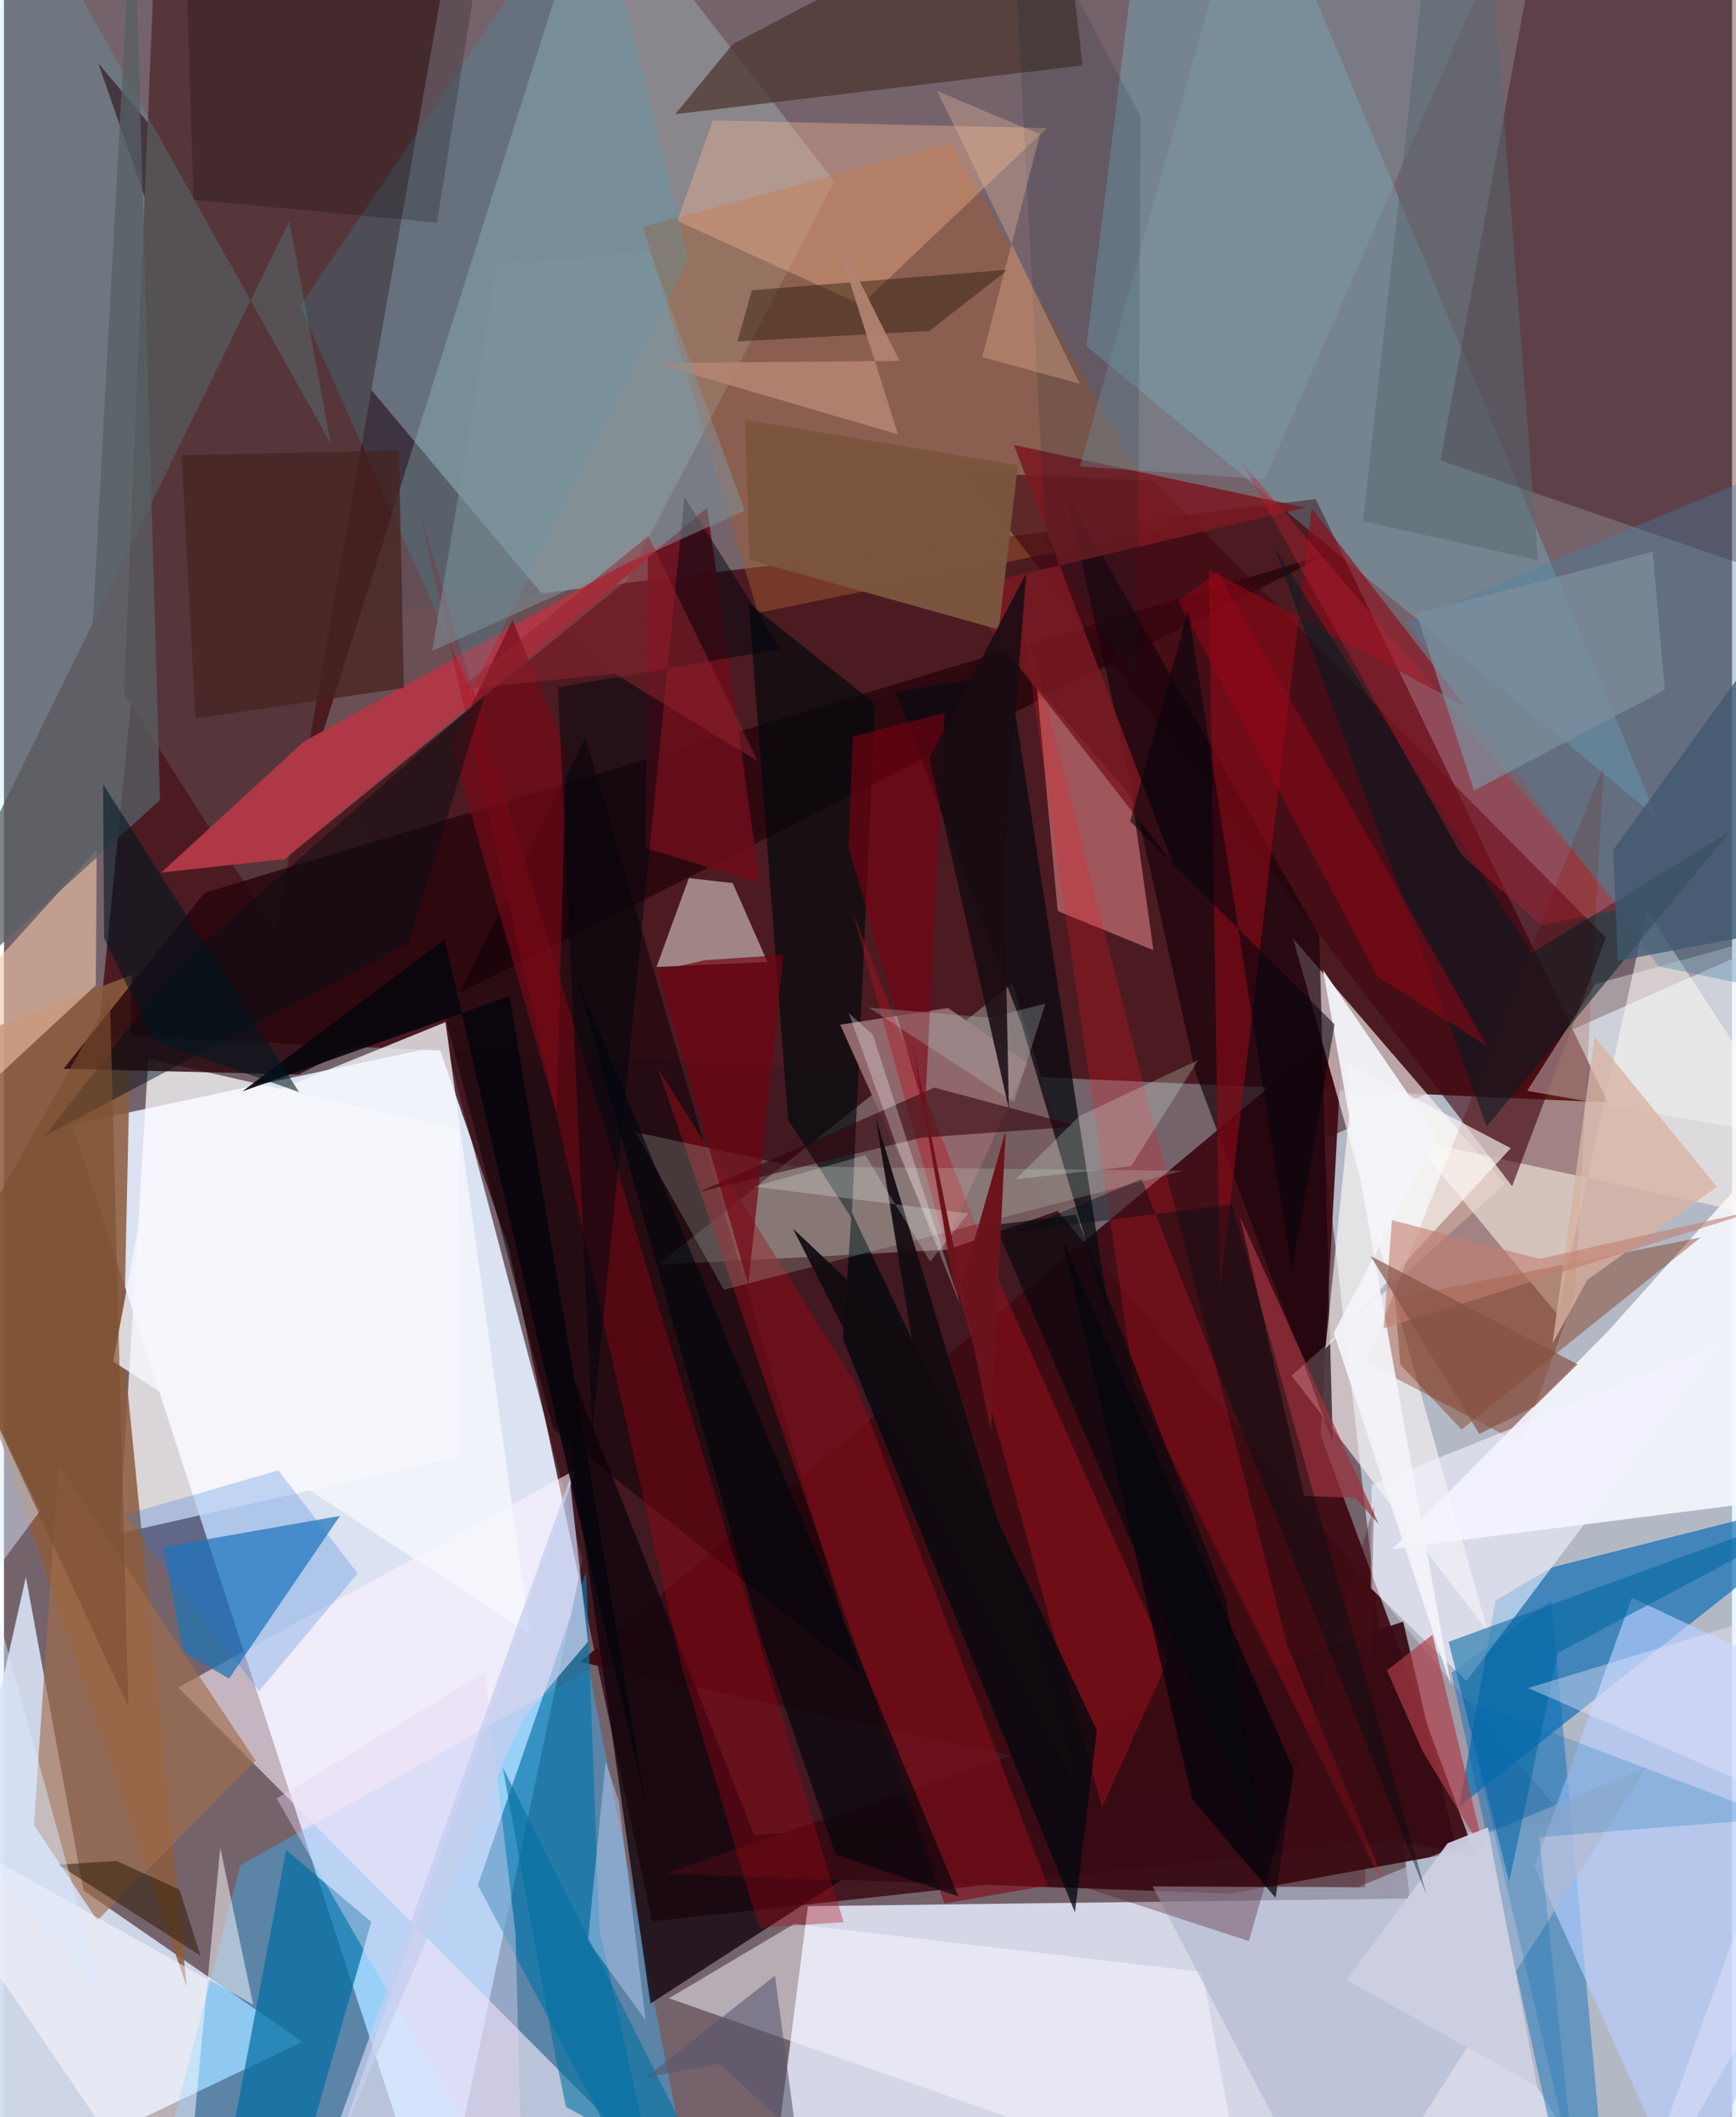 <svg xmlns="http://www.w3.org/2000/svg" width="228" height="278" viewBox="0 0 836 1024"><path fill="#75636c" d="M0 0h836v1024H0z"/><path fill="#e2eaf9" fill-opacity=".937" d="M213.946 505.289l65.91 249.358L209.666 1086l-176.7-542.1z"/><path fill="#36060e" fill-opacity=".8" d="M45.605 30.509L244.23 603.715l69.31 325.61 442.974-48.433z"/><path fill="#dbeeff" fill-opacity=".608" d="M699.175 1086l-60.987-534.816L898 436.425v625.083z"/><path fill="#d8dae9" fill-opacity=".973" d="M684.499 918.21L789.651 1086l-418.116-29.238 17.403-134.823z"/><path fill="#4c1b22" fill-opacity=".992" d="M64.363 310.818l570.224-69.431 141.375 291.797-730.338-32.44z"/><path fill="#d4ddf0" fill-opacity=".929" d="M-62 1086l72.612-323.262 27.85 151.62L144.37 987.55z"/><path fill="#3f0a13" fill-opacity=".937" d="M278.687 803.836l433.423 94.347-75.156-204.05 10.89-198.21z"/><path fill="#56363a" d="M131.485 450.728l89.366-506.32L74.585-62 58.089 335.382z"/><path fill="#fef6f5" fill-opacity=".631" d="M623.623 453.878l94.113 334.937-94.807-123.422 103.158-92.681z"/><path fill="#35b4ff" fill-opacity=".404" d="M337.6 1086l-269.382-7.507 46.128-176.317 168.677-94.524z"/><path fill="#c6efeb" fill-opacity=".251" d="M285.705-62L401.74 87.805l-100.9 193.386-166.124 135.114z"/><path fill="#076ab5" fill-opacity=".659" d="M748.846 758.103L898 720.303 704.05 873.742l17.487-99.629z"/><path fill="#765d5f" fill-opacity=".98" d="M456.732 604.41L316.3 611.724l171.59-136.016 32.5 106.143z"/><path fill="#fdfcff" fill-opacity=".741" d="M69.83 512.128L55.795 741.696l164.03-37.068.399-158.255z"/><path fill="#7c1e00" fill-opacity=".341" d="M658.997 659.151l114.919-289.12-13.967 256.798-25.88 71.484z"/><path fill="#f6f7ff" fill-opacity=".898" d="M858.261 725.408l27.274-203.951-109.612 122.487-104.166 105.204z"/><path fill="#79edfc" fill-opacity=".243" d="M608.984-62l190.65 457.408-275.99-228L552.264-62z"/><path fill="#8b5c3d" fill-opacity=".863" d="M-62 518.796l123.814-47.262-3.913 181.46 30.485 307.95z"/><path fill="#350008" fill-opacity=".353" d="M740.459-24.67l103.922 4.8L898 292.52l-203.046-69.81z"/><path fill="#fff2fe" fill-opacity=".573" d="M352.749 1086H144.274l132.578-375.297L84.217 816.177z"/><path fill="#1c74b5" fill-opacity=".722" d="M108.908 811.88l53.62-78.686-85.413 15.02 9.546 50.735z"/><path fill="#28040c" fill-opacity=".812" d="M142.554 519.71l499.281-252.384L97.058 431.803l-68.235 85.125z"/><path fill="#f09394" fill-opacity=".506" d="M556.061 459.565l-10.384-73.94-45.944-53.333 10.037 108.35z"/><path fill="#fff5ef" fill-opacity=".545" d="M794.822 440.322L751.42 635.705l-69.85-84.482L898 598.61z"/><path fill="#a45d31" fill-opacity=".471" d="M364.77 296.426l199.515-40.748-106.037-186.54-149.03 40.722z"/><path fill="#c5b1b1" fill-opacity=".698" d="M315.681 467.678l15.657-42.977 21.212 2.415 16.792 38.17z"/><path fill="#12060f" fill-opacity=".796" d="M449.555 880.435l-136.81 88.63-46.5-325.905 96.777 244.569z"/><path fill="#016eba" fill-opacity=".443" d="M748.562 774.29l-48.356 34.751 53.436 246.059 23.43 30.9z"/><path fill="#0976aa" fill-opacity=".686" d="M288.127 933.456l-6.524-173.43-52.354 151.719L321.697 1086z"/><path fill="#ae3845" d="M145.049 358.699l-68.946 63.319 59.548-6.518 188.205-155.635z"/><path fill="#41040f" fill-opacity=".608" d="M729.63 573.736L465.298 228.63l90.865 3.805 218.806 221.151z"/><path fill="#380a13" fill-opacity=".941" d="M593.613 915.856L319.685 906.2l357.198-121.89 25.996 111.598z"/><path fill="#1a020b" fill-opacity=".686" d="M576.534 519.1l66.304 178.276-6.49-244.701L513.76 237.93z"/><path fill="#b7ceff" fill-opacity=".659" d="M818.32 1075.263L898 824.659l-110.431-51.886-47.16 129.853z"/><path fill="#0e0006" fill-opacity=".545" d="M413.646 808.904L281.28 356.687 213.92 493.58l51.763 197.525z"/><path fill="#792b0a" fill-opacity=".404" d="M675.514 659.996l29.619 31.417 115.735-92.947-147.975 29.416z"/><path fill="#01090d" fill-opacity=".675" d="M379.343 541.589l30.787 47.713 11.312-248.883-61.205-48.839z"/><path fill="#f8faff" fill-opacity=".49" d="M382.333 930.5l197.429 23.286 20.305 110.202-278.339-97.494z"/><path fill="#810e18" fill-opacity=".639" d="M454.977 920.659l-138.71-404.06 95.337 152.053 93.326 243.293z"/><path fill="#4b352c" fill-opacity=".725" d="M511.035-62l-158.37 83.298-27.903 33.92 197.014-23.583z"/><path fill="#006ea2" fill-opacity=".706" d="M136.528 894.945l41.19 34.581-39.836 139.066L100.233 1086z"/><path fill="#90686c" d="M453.87 604.921l41.35-90.624-38.518-26.785-52.17 8.099z"/><path fill="#f1c4a8" fill-opacity=".608" d="M44.436 476.536l.41-65.37-86.787 96.185L-62 575.15z"/><path fill="#ffbd94" fill-opacity=".345" d="M325.741 106.862l88.936 40.519 89.878-85.408-161.55-3.757z"/><path fill="#ad0313" fill-opacity=".337" d="M201.095 247.57l126.642 557.874 37.642 126.971 40.84-2.724z"/><path fill="#0b0b11" fill-opacity=".773" d="M492.293 495.278l43.05 144.939-48.997-314.467-54.941 8.877z"/><path fill="#8d0a16" fill-opacity=".612" d="M632.63 245.84l74.282 95.865-124.027-66.285 5.395 348.25z"/><path fill="#fffbf9" fill-opacity=".631" d="M728.96 555.331l-79.698-41.716 1.665 24.151-11.62 114.585z"/><path fill="#55e3e9" fill-opacity=".157" d="M138.066 107.034l20.122 107.748L3.426-62l-40.537 526.522z"/><path fill="#f1f4ff" fill-opacity=".604" d="M661.68 718.176l-.48 49.916 46.351 44.944 121.89-162.433z"/><path fill="#b5101c" fill-opacity=".404" d="M410.545 441.004l66.389 168.562 86.128 193.448-31.76 71.256z"/><path fill="#f6f7fc" fill-opacity=".784" d="M213.606 494.375L72.869 551.453 52.85 658.47l201.575 132.17z"/><path fill="#a26c4c" fill-opacity=".639" d="M14.51 882.702l30.679 46.13 76.518-77.245-95.39-143.202z"/><path fill="#fff" fill-opacity=".357" d="M736.89 527.606l32.954-51.625 88.648-24.503 37.197 104.041z"/><path fill="#4581a5" fill-opacity=".365" d="M678.556 300.982l121.937 166.435 77.969 16.147L898 209.197z"/><path fill="#02080f" fill-opacity=".757" d="M528.704 836.808L410.086 586.205l-4.178 61.547 112.205 277.215z"/><path fill="#011921" fill-opacity=".522" d="M835.151 402.1l-96.032 58.82L614.4 264.55l102.915 280.327z"/><path fill="#fb131e" fill-opacity=".227" d="M620.656 795.231L490.999 289.094l55.686 379.647L673.65 924.427z"/><path fill="#30aac4" fill-opacity=".196" d="M143.315 148.043L284.803-62l46.453 187.338-105.222 209z"/><path fill="#cae7d6" fill-opacity=".208" d="M382.293 564.149l-76.875-16.608 42.888 76.278 221.948-57.54z"/><path fill="#fefbff" fill-opacity=".506" d="M-62 867.568L86.327 1086l18.32-192.294 15.913 75.844z"/><path fill="#00060d" fill-opacity=".639" d="M277.099 472.678l88.695 318.193 36.514 106.043 59.416 20.27z"/><path fill="#b2b9d0" fill-opacity=".643" d="M555.693 912.404L646.637 1086l148.055-231.398-139.76 58.19z"/><path fill="#00040c" fill-opacity=".706" d="M623.903 856.052L512.085 599.427l62.794 270.699 40.304 47.815z"/><path fill="#6a0d1a" fill-opacity=".894" d="M311.487 269.809l-1.21 140.364 55.397 16.866-25.49-181.515z"/><path fill="#7a1921" fill-opacity=".851" d="M461.73 284.986l167.917-39.487-141.052-30.288 76.725 202.213z"/><path fill="#300009" fill-opacity=".565" d="M336.276 576.472l107.416-26.176 76.27-5.548-69.847-18.72z"/><path fill="#1f1000" fill-opacity=".404" d="M485.683 130.433l-123.855 9.958-7.017 24.732 92.848-5.027z"/><path fill="#e9d7f2" fill-opacity=".416" d="M251.213 1077.238L131.906 869.844l100.702-61.001 14.866 126.379z"/><path fill="#770917" fill-opacity=".667" d="M216.694 361.09L246 299.96l25.96 63.904-4.596 174.918z"/><path fill="#ae3d47" fill-opacity=".675" d="M691.081 790.638l25.307 105.958-30.157-49.746-17.178-38.932z"/><path fill="#00070e" fill-opacity=".506" d="M375.72 313.92l-107.703 18.484 16.588 359.29 44.59-451.276z"/><path fill="#bf2236" fill-opacity=".357" d="M597.786 222.149l185.091 217.607-39.459 7.565-38.243-33.764z"/><path fill="#462321" fill-opacity=".745" d="M92.66 347.508l-6.687-127.304 105.112-2.37 2.385 114.902z"/><path fill="#7b553d" fill-opacity=".969" d="M490.544 225.081l-9.294 79.384-120.67-33.722-2.045-67.642z"/><path fill="#7e8f9d" fill-opacity=".718" d="M711.156 382.304l92.31-48.588-5.853-66.822-114.255 29.931z"/><path fill="#9c333c" fill-opacity=".714" d="M653.756 724.425l11.333 12.777-67.125-148.547 31.12 134.916z"/><path fill="#f4f5f9" fill-opacity=".914" d="M643.321 644.721l56.597 170.294-61.79-345.871 55.157 80.393z"/><path fill="#0066a0" fill-opacity=".557" d="M728.17 910.115l-29.313-116.032L898 721.654l-146.25 77.81z"/><path fill="#d8b3a2" fill-opacity=".773" d="M749.123 649.92l20.344-148.444L828.651 574l-62.727 45.09z"/><path fill="#061013" fill-opacity=".49" d="M82.428 468.636l-62.573 80.742 175.865-93.331 36.797-119.685z"/><path fill="#7b0012" fill-opacity=".6" d="M455.116 344.8l-44.506 11.469-1.985 53.521 36.887 128.181z"/><path fill="#980616" fill-opacity=".502" d="M587.148 276.542l130.165 229.322-52.763-33.472L568 290.77z"/><path fill="#575f65" fill-opacity=".757" d="M42.905 301.994L-60.042 510.142 75.519 386.908 62.64-62z"/><path fill="#b28371" fill-opacity=".933" d="M432.492 210.044l-31.72-100.443 32.465 64.943-118.864 1.011z"/><path fill="#c5ceee" fill-opacity=".741" d="M251.003 831.094L140.623 1086 273.72 715.432l8.786 78.63z"/><path fill="#710311" fill-opacity=".675" d="M339.005 464.412l38.113-2.553-17.035 159.342-43.746-151.544z"/><path fill="#7f9ea8" fill-opacity=".4" d="M595.145-41.346l-74.578 266.968 89.381 6.113L731.373-45.43z"/><path fill="#0c0000" fill-opacity=".216" d="M209.47 107.68L91.667 96.616l-3.39-111.92 143.84-18.106z"/><path fill="#120b11" fill-opacity=".925" d="M521.53 869.43L381.678 594.198l57.681 54.483-17.744-108.57z"/><path fill="#08050d" fill-opacity=".914" d="M244.577 481.804l66.157 391.6-97.585-419.073-97.778 73.518z"/><path fill="#2574d6" fill-opacity=".247" d="M123.377 817.912l47.759-56.892-38.393-49.851-74.47 21.574z"/><path fill="#2f1a05" fill-opacity=".537" d="M54.533 900.094l-28.28 1.77 68.82 44.028-10.14-31.906z"/><path fill="#cbdbff" fill-opacity=".408" d="M310.433 977.193l-27.919-38.501 8.565-86.715 6.439 19.372z"/><path fill="#5a6871" fill-opacity=".537" d="M742.12 270.989L716.454-62h-24.053l-34.913 314.119z"/><path fill="#ccd0e1" fill-opacity=".957" d="M649.601 957.696l92.141 51.472-23.877-125.317-19.455 7.675z"/><path fill="#edecff" fill-opacity=".388" d="M782.833 1086L898 886.537l-160.665-70.091L898 767.618z"/><path fill="#05050e" fill-opacity=".561" d="M572.912 294.964l50.17 319.516 20.659-119.034-98.927-98.157z"/><path fill="#c27f70" fill-opacity=".6" d="M742.88 608.885l109.389-24.634-184.773 58.222 3.973-52.34z"/><path fill="#06070d" fill-opacity=".643" d="M518.552 587.54l-38.978 4.865 130.44 304.42-18.656-122.455z"/><path fill="#80959e" fill-opacity=".502" d="M207.206 314.835l151.152-67.826-45.693-124.916-74.127 5.61z"/><path fill="#b6d0ce" fill-opacity=".275" d="M476.95 492.213l26.843-6.764-15.122 47.637-70.378-45.771z"/><path fill="#180b12" fill-opacity=".859" d="M447.652 366.787l46.924-89.569-10.842 139.332 2.414 119.796z"/><path fill="#fcffff" fill-opacity=".227" d="M362.971 573.953l103.517 12.934-18.369 23.314-31.427-51.5z"/><path fill="#470f19" fill-opacity=".318" d="M602.252 938.84l60.576-210.821-4.372 184.883-141.55-1.918z"/><path fill="#865043" fill-opacity=".667" d="M713.752 693.55l-52.615-86.07 100.132 52.374-20.995 20.546z"/><path fill="#00709e" fill-opacity=".576" d="M241.294 854.84l24.594 134.957 5.996 29.194 71.355 39.322z"/><path fill="#6c141c" fill-opacity=".996" d="M477.443 691.99l7.171-145.07-23.664 82.716-21.51-125.357z"/><path fill="#ddecff" fill-opacity=".467" d="M17.403 730.844L-62 837.931 48.385 966.783-62 567.095z"/><path fill="#405970" fill-opacity=".78" d="M780.764 464.756L898 442.56V246.42L778.476 411.115z"/><path fill="#7c5031" fill-opacity=".647" d="M60.195 825.56l-8.927-342.99-104.39 185.764L-62 562.142z"/><path fill="#00232f" fill-opacity=".149" d="M549.924 56.396L486.77-62l17.273 323.534 44.17 70.416z"/><path fill="#f8c6a3" fill-opacity=".294" d="M451.475 44.069l49.778 20.9-27.974 107.745 47.109 12.888z"/><path fill="#f9fffc" fill-opacity=".282" d="M431.612 553.562l-22.908-63.595 11.613 10.472 42.42 131.088z"/><path fill="#000c11" fill-opacity=".416" d="M488.47 595.913l61.898-25.62 137.78 345.999-94.016-333.832z"/><path fill="#0068b5" fill-opacity=".224" d="M858.031 879.383l-152.408-57.73 54.574 232.07-17.456-165.205z"/><path fill="#e8fff0" fill-opacity=".231" d="M577.758 512.717l-32.543 51.337-55.738 6.31 30.816-30.604z"/><path fill="#57556d" fill-opacity=".58" d="M372.974 955.593l10.353 77.21-37.048-34.647-35.87 6.658z"/><path fill="#001620" fill-opacity=".573" d="M72.56 503.439l-24.119-49.69-.439-74.325 94.762 148.796z"/><path fill="#942530" fill-opacity=".494" d="M295.416 325.872l-75.39 7.672 91.711-74.228 52.938 108.834z"/></svg>